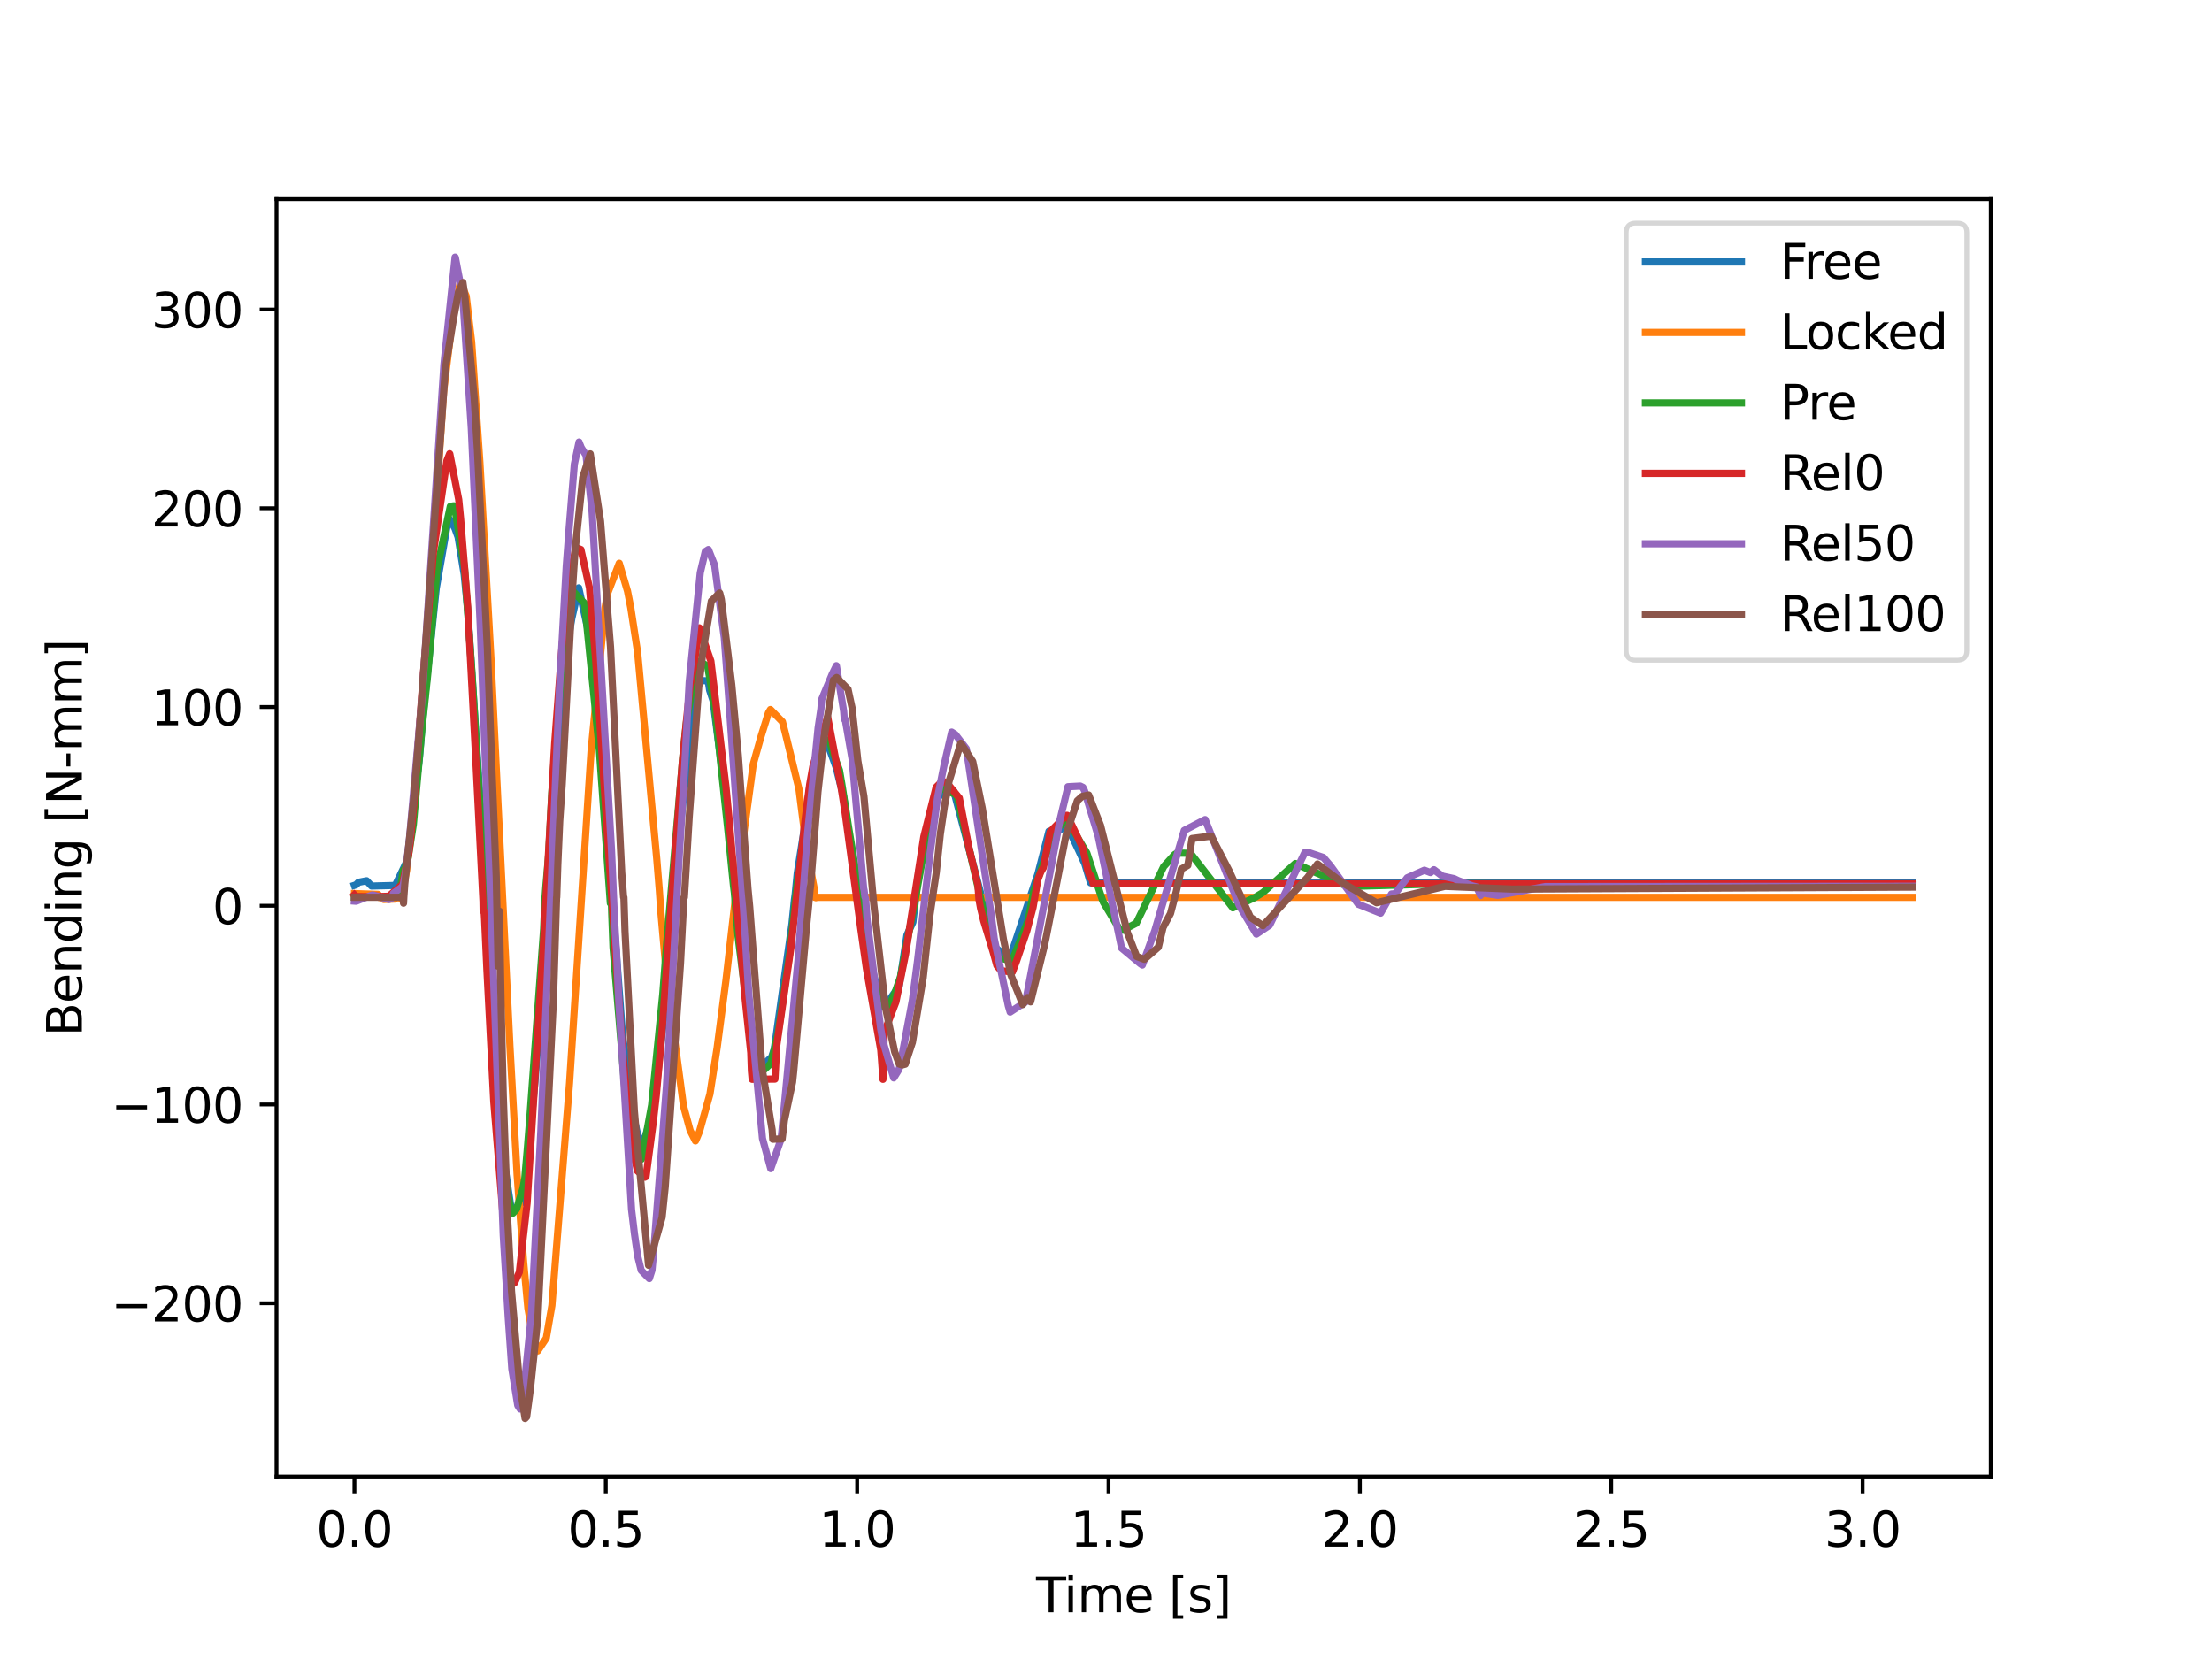 <?xml version="1.0" encoding="utf-8" standalone="no"?>
<!DOCTYPE svg PUBLIC "-//W3C//DTD SVG 1.1//EN"
  "http://www.w3.org/Graphics/SVG/1.1/DTD/svg11.dtd">
<svg xmlns:xlink="http://www.w3.org/1999/xlink" width="460.8pt" height="345.6pt" viewBox="0 0 460.8 345.6" xmlns="http://www.w3.org/2000/svg" version="1.1">
 <defs>
  <style type="text/css">*{stroke-linejoin: round; stroke-linecap: butt}</style>
 </defs>
 <g id="figure_1">
  <g id="patch_1">
   <path d="M 0 345.6 
L 460.8 345.6 
L 460.8 0 
L 0 0 
z
" style="fill: #ffffff"/>
  </g>
  <g id="axes_1">
   <g id="patch_2">
    <path d="M 57.6 307.584 
L 414.72 307.584 
L 414.72 41.472 
L 57.6 41.472 
z
" style="fill: #ffffff"/>
   </g>
   <g id="matplotlib.axis_1">
    <g id="xtick_1">
     <g id="line2d_1">
      <defs>
       <path id="m2ed8a2e2c5" d="M 0 0 
L 0 3.5 
" style="stroke: #000000; stroke-width: 0.8"/>
      </defs>
      <g>
       <use xlink:href="#m2ed8a2e2c5" x="73.833" y="307.584" style="stroke: #000000; stroke-width: 0.8"/>
      </g>
     </g>
     <g id="text_1">
      <!-- 0.0 -->
      <g transform="translate(65.881 322.182) scale(0.1 -0.1)">
       <defs>
        <path id="DejaVuSans-30" d="M 2034 4250 
Q 1547 4250 1301 3770 
Q 1056 3291 1056 2328 
Q 1056 1369 1301 889 
Q 1547 409 2034 409 
Q 2525 409 2770 889 
Q 3016 1369 3016 2328 
Q 3016 3291 2770 3770 
Q 2525 4250 2034 4250 
z
M 2034 4750 
Q 2819 4750 3233 4129 
Q 3647 3509 3647 2328 
Q 3647 1150 3233 529 
Q 2819 -91 2034 -91 
Q 1250 -91 836 529 
Q 422 1150 422 2328 
Q 422 3509 836 4129 
Q 1250 4750 2034 4750 
z
" transform="scale(0.016)"/>
        <path id="DejaVuSans-2e" d="M 684 794 
L 1344 794 
L 1344 0 
L 684 0 
L 684 794 
z
" transform="scale(0.016)"/>
       </defs>
       <use xlink:href="#DejaVuSans-30"/>
       <use xlink:href="#DejaVuSans-2e" x="63.623"/>
       <use xlink:href="#DejaVuSans-30" x="95.41"/>
      </g>
     </g>
    </g>
    <g id="xtick_2">
     <g id="line2d_2">
      <g>
       <use xlink:href="#m2ed8a2e2c5" x="126.196" y="307.584" style="stroke: #000000; stroke-width: 0.8"/>
      </g>
     </g>
     <g id="text_2">
      <!-- 0.5 -->
      <g transform="translate(118.245 322.182) scale(0.1 -0.1)">
       <defs>
        <path id="DejaVuSans-35" d="M 691 4666 
L 3169 4666 
L 3169 4134 
L 1269 4134 
L 1269 2991 
Q 1406 3038 1543 3061 
Q 1681 3084 1819 3084 
Q 2600 3084 3056 2656 
Q 3513 2228 3513 1497 
Q 3513 744 3044 326 
Q 2575 -91 1722 -91 
Q 1428 -91 1123 -41 
Q 819 9 494 109 
L 494 744 
Q 775 591 1075 516 
Q 1375 441 1709 441 
Q 2250 441 2565 725 
Q 2881 1009 2881 1497 
Q 2881 1984 2565 2268 
Q 2250 2553 1709 2553 
Q 1456 2553 1204 2497 
Q 953 2441 691 2322 
L 691 4666 
z
" transform="scale(0.016)"/>
       </defs>
       <use xlink:href="#DejaVuSans-30"/>
       <use xlink:href="#DejaVuSans-2e" x="63.623"/>
       <use xlink:href="#DejaVuSans-35" x="95.41"/>
      </g>
     </g>
    </g>
    <g id="xtick_3">
     <g id="line2d_3">
      <g>
       <use xlink:href="#m2ed8a2e2c5" x="178.56" y="307.584" style="stroke: #000000; stroke-width: 0.8"/>
      </g>
     </g>
     <g id="text_3">
      <!-- 1.0 -->
      <g transform="translate(170.608 322.182) scale(0.1 -0.1)">
       <defs>
        <path id="DejaVuSans-31" d="M 794 531 
L 1825 531 
L 1825 4091 
L 703 3866 
L 703 4441 
L 1819 4666 
L 2450 4666 
L 2450 531 
L 3481 531 
L 3481 0 
L 794 0 
L 794 531 
z
" transform="scale(0.016)"/>
       </defs>
       <use xlink:href="#DejaVuSans-31"/>
       <use xlink:href="#DejaVuSans-2e" x="63.623"/>
       <use xlink:href="#DejaVuSans-30" x="95.41"/>
      </g>
     </g>
    </g>
    <g id="xtick_4">
     <g id="line2d_4">
      <g>
       <use xlink:href="#m2ed8a2e2c5" x="230.924" y="307.584" style="stroke: #000000; stroke-width: 0.8"/>
      </g>
     </g>
     <g id="text_4">
      <!-- 1.5 -->
      <g transform="translate(222.972 322.182) scale(0.1 -0.1)">
       <use xlink:href="#DejaVuSans-31"/>
       <use xlink:href="#DejaVuSans-2e" x="63.623"/>
       <use xlink:href="#DejaVuSans-35" x="95.41"/>
      </g>
     </g>
    </g>
    <g id="xtick_5">
     <g id="line2d_5">
      <g>
       <use xlink:href="#m2ed8a2e2c5" x="283.287" y="307.584" style="stroke: #000000; stroke-width: 0.8"/>
      </g>
     </g>
     <g id="text_5">
      <!-- 2.0 -->
      <g transform="translate(275.336 322.182) scale(0.1 -0.1)">
       <defs>
        <path id="DejaVuSans-32" d="M 1228 531 
L 3431 531 
L 3431 0 
L 469 0 
L 469 531 
Q 828 903 1448 1529 
Q 2069 2156 2228 2338 
Q 2531 2678 2651 2914 
Q 2772 3150 2772 3378 
Q 2772 3750 2511 3984 
Q 2250 4219 1831 4219 
Q 1534 4219 1204 4116 
Q 875 4013 500 3803 
L 500 4441 
Q 881 4594 1212 4672 
Q 1544 4750 1819 4750 
Q 2544 4750 2975 4387 
Q 3406 4025 3406 3419 
Q 3406 3131 3298 2873 
Q 3191 2616 2906 2266 
Q 2828 2175 2409 1742 
Q 1991 1309 1228 531 
z
" transform="scale(0.016)"/>
       </defs>
       <use xlink:href="#DejaVuSans-32"/>
       <use xlink:href="#DejaVuSans-2e" x="63.623"/>
       <use xlink:href="#DejaVuSans-30" x="95.41"/>
      </g>
     </g>
    </g>
    <g id="xtick_6">
     <g id="line2d_6">
      <g>
       <use xlink:href="#m2ed8a2e2c5" x="335.651" y="307.584" style="stroke: #000000; stroke-width: 0.8"/>
      </g>
     </g>
     <g id="text_6">
      <!-- 2.5 -->
      <g transform="translate(327.699 322.182) scale(0.1 -0.1)">
       <use xlink:href="#DejaVuSans-32"/>
       <use xlink:href="#DejaVuSans-2e" x="63.623"/>
       <use xlink:href="#DejaVuSans-35" x="95.41"/>
      </g>
     </g>
    </g>
    <g id="xtick_7">
     <g id="line2d_7">
      <g>
       <use xlink:href="#m2ed8a2e2c5" x="388.015" y="307.584" style="stroke: #000000; stroke-width: 0.8"/>
      </g>
     </g>
     <g id="text_7">
      <!-- 3.0 -->
      <g transform="translate(380.063 322.182) scale(0.1 -0.1)">
       <defs>
        <path id="DejaVuSans-33" d="M 2597 2516 
Q 3050 2419 3304 2112 
Q 3559 1806 3559 1356 
Q 3559 666 3084 287 
Q 2609 -91 1734 -91 
Q 1441 -91 1130 -33 
Q 819 25 488 141 
L 488 750 
Q 750 597 1062 519 
Q 1375 441 1716 441 
Q 2309 441 2620 675 
Q 2931 909 2931 1356 
Q 2931 1769 2642 2001 
Q 2353 2234 1838 2234 
L 1294 2234 
L 1294 2753 
L 1863 2753 
Q 2328 2753 2575 2939 
Q 2822 3125 2822 3475 
Q 2822 3834 2567 4026 
Q 2313 4219 1838 4219 
Q 1578 4219 1281 4162 
Q 984 4106 628 3988 
L 628 4550 
Q 988 4650 1302 4700 
Q 1616 4750 1894 4750 
Q 2613 4750 3031 4423 
Q 3450 4097 3450 3541 
Q 3450 3153 3228 2886 
Q 3006 2619 2597 2516 
z
" transform="scale(0.016)"/>
       </defs>
       <use xlink:href="#DejaVuSans-33"/>
       <use xlink:href="#DejaVuSans-2e" x="63.623"/>
       <use xlink:href="#DejaVuSans-30" x="95.41"/>
      </g>
     </g>
    </g>
    <g id="text_8">
     <!-- Time [s] -->
     <g transform="translate(215.831 335.861) scale(0.1 -0.1)">
      <defs>
       <path id="DejaVuSans-54" d="M -19 4666 
L 3928 4666 
L 3928 4134 
L 2272 4134 
L 2272 0 
L 1638 0 
L 1638 4134 
L -19 4134 
L -19 4666 
z
" transform="scale(0.016)"/>
       <path id="DejaVuSans-69" d="M 603 3500 
L 1178 3500 
L 1178 0 
L 603 0 
L 603 3500 
z
M 603 4863 
L 1178 4863 
L 1178 4134 
L 603 4134 
L 603 4863 
z
" transform="scale(0.016)"/>
       <path id="DejaVuSans-6d" d="M 3328 2828 
Q 3544 3216 3844 3400 
Q 4144 3584 4550 3584 
Q 5097 3584 5394 3201 
Q 5691 2819 5691 2113 
L 5691 0 
L 5113 0 
L 5113 2094 
Q 5113 2597 4934 2840 
Q 4756 3084 4391 3084 
Q 3944 3084 3684 2787 
Q 3425 2491 3425 1978 
L 3425 0 
L 2847 0 
L 2847 2094 
Q 2847 2600 2669 2842 
Q 2491 3084 2119 3084 
Q 1678 3084 1418 2786 
Q 1159 2488 1159 1978 
L 1159 0 
L 581 0 
L 581 3500 
L 1159 3500 
L 1159 2956 
Q 1356 3278 1631 3431 
Q 1906 3584 2284 3584 
Q 2666 3584 2933 3390 
Q 3200 3197 3328 2828 
z
" transform="scale(0.016)"/>
       <path id="DejaVuSans-65" d="M 3597 1894 
L 3597 1613 
L 953 1613 
Q 991 1019 1311 708 
Q 1631 397 2203 397 
Q 2534 397 2845 478 
Q 3156 559 3463 722 
L 3463 178 
Q 3153 47 2828 -22 
Q 2503 -91 2169 -91 
Q 1331 -91 842 396 
Q 353 884 353 1716 
Q 353 2575 817 3079 
Q 1281 3584 2069 3584 
Q 2775 3584 3186 3129 
Q 3597 2675 3597 1894 
z
M 3022 2063 
Q 3016 2534 2758 2815 
Q 2500 3097 2075 3097 
Q 1594 3097 1305 2825 
Q 1016 2553 972 2059 
L 3022 2063 
z
" transform="scale(0.016)"/>
       <path id="DejaVuSans-20" transform="scale(0.016)"/>
       <path id="DejaVuSans-5b" d="M 550 4863 
L 1875 4863 
L 1875 4416 
L 1125 4416 
L 1125 -397 
L 1875 -397 
L 1875 -844 
L 550 -844 
L 550 4863 
z
" transform="scale(0.016)"/>
       <path id="DejaVuSans-73" d="M 2834 3397 
L 2834 2853 
Q 2591 2978 2328 3040 
Q 2066 3103 1784 3103 
Q 1356 3103 1142 2972 
Q 928 2841 928 2578 
Q 928 2378 1081 2264 
Q 1234 2150 1697 2047 
L 1894 2003 
Q 2506 1872 2764 1633 
Q 3022 1394 3022 966 
Q 3022 478 2636 193 
Q 2250 -91 1575 -91 
Q 1294 -91 989 -36 
Q 684 19 347 128 
L 347 722 
Q 666 556 975 473 
Q 1284 391 1588 391 
Q 1994 391 2212 530 
Q 2431 669 2431 922 
Q 2431 1156 2273 1281 
Q 2116 1406 1581 1522 
L 1381 1569 
Q 847 1681 609 1914 
Q 372 2147 372 2553 
Q 372 3047 722 3315 
Q 1072 3584 1716 3584 
Q 2034 3584 2315 3537 
Q 2597 3491 2834 3397 
z
" transform="scale(0.016)"/>
       <path id="DejaVuSans-5d" d="M 1947 4863 
L 1947 -844 
L 622 -844 
L 622 -397 
L 1369 -397 
L 1369 4416 
L 622 4416 
L 622 4863 
L 1947 4863 
z
" transform="scale(0.016)"/>
      </defs>
      <use xlink:href="#DejaVuSans-54"/>
      <use xlink:href="#DejaVuSans-69" x="57.959"/>
      <use xlink:href="#DejaVuSans-6d" x="85.742"/>
      <use xlink:href="#DejaVuSans-65" x="183.154"/>
      <use xlink:href="#DejaVuSans-20" x="244.678"/>
      <use xlink:href="#DejaVuSans-5b" x="276.465"/>
      <use xlink:href="#DejaVuSans-73" x="315.479"/>
      <use xlink:href="#DejaVuSans-5d" x="367.578"/>
     </g>
    </g>
   </g>
   <g id="matplotlib.axis_2">
    <g id="ytick_1">
     <g id="line2d_8">
      <defs>
       <path id="mc72d7343e3" d="M 0 0 
L -3.5 0 
" style="stroke: #000000; stroke-width: 0.8"/>
      </defs>
      <g>
       <use xlink:href="#mc72d7343e3" x="57.6" y="271.494" style="stroke: #000000; stroke-width: 0.8"/>
      </g>
     </g>
     <g id="text_9">
      <!-- −200 -->
      <g transform="translate(23.133 275.293) scale(0.1 -0.1)">
       <defs>
        <path id="DejaVuSans-2212" d="M 678 2272 
L 4684 2272 
L 4684 1741 
L 678 1741 
L 678 2272 
z
" transform="scale(0.016)"/>
       </defs>
       <use xlink:href="#DejaVuSans-2212"/>
       <use xlink:href="#DejaVuSans-32" x="83.789"/>
       <use xlink:href="#DejaVuSans-30" x="147.412"/>
       <use xlink:href="#DejaVuSans-30" x="211.035"/>
      </g>
     </g>
    </g>
    <g id="ytick_2">
     <g id="line2d_9">
      <g>
       <use xlink:href="#mc72d7343e3" x="57.6" y="230.091" style="stroke: #000000; stroke-width: 0.8"/>
      </g>
     </g>
     <g id="text_10">
      <!-- −100 -->
      <g transform="translate(23.133 233.89) scale(0.1 -0.1)">
       <use xlink:href="#DejaVuSans-2212"/>
       <use xlink:href="#DejaVuSans-31" x="83.789"/>
       <use xlink:href="#DejaVuSans-30" x="147.412"/>
       <use xlink:href="#DejaVuSans-30" x="211.035"/>
      </g>
     </g>
    </g>
    <g id="ytick_3">
     <g id="line2d_10">
      <g>
       <use xlink:href="#mc72d7343e3" x="57.6" y="188.688" style="stroke: #000000; stroke-width: 0.8"/>
      </g>
     </g>
     <g id="text_11">
      <!-- 0 -->
      <g transform="translate(44.237 192.487) scale(0.1 -0.1)">
       <use xlink:href="#DejaVuSans-30"/>
      </g>
     </g>
    </g>
    <g id="ytick_4">
     <g id="line2d_11">
      <g>
       <use xlink:href="#mc72d7343e3" x="57.6" y="147.284" style="stroke: #000000; stroke-width: 0.8"/>
      </g>
     </g>
     <g id="text_12">
      <!-- 100 -->
      <g transform="translate(31.512 151.083) scale(0.1 -0.1)">
       <use xlink:href="#DejaVuSans-31"/>
       <use xlink:href="#DejaVuSans-30" x="63.623"/>
       <use xlink:href="#DejaVuSans-30" x="127.246"/>
      </g>
     </g>
    </g>
    <g id="ytick_5">
     <g id="line2d_12">
      <g>
       <use xlink:href="#mc72d7343e3" x="57.6" y="105.881" style="stroke: #000000; stroke-width: 0.8"/>
      </g>
     </g>
     <g id="text_13">
      <!-- 200 -->
      <g transform="translate(31.512 109.68) scale(0.1 -0.1)">
       <use xlink:href="#DejaVuSans-32"/>
       <use xlink:href="#DejaVuSans-30" x="63.623"/>
       <use xlink:href="#DejaVuSans-30" x="127.246"/>
      </g>
     </g>
    </g>
    <g id="ytick_6">
     <g id="line2d_13">
      <g>
       <use xlink:href="#mc72d7343e3" x="57.6" y="64.478" style="stroke: #000000; stroke-width: 0.8"/>
      </g>
     </g>
     <g id="text_14">
      <!-- 300 -->
      <g transform="translate(31.512 68.277) scale(0.1 -0.1)">
       <use xlink:href="#DejaVuSans-33"/>
       <use xlink:href="#DejaVuSans-30" x="63.623"/>
       <use xlink:href="#DejaVuSans-30" x="127.246"/>
      </g>
     </g>
    </g>
    <g id="text_15">
     <!-- Bending [N-mm] -->
     <g transform="translate(17.053 215.886) rotate(-90) scale(0.1 -0.1)">
      <defs>
       <path id="DejaVuSans-42" d="M 1259 2228 
L 1259 519 
L 2272 519 
Q 2781 519 3026 730 
Q 3272 941 3272 1375 
Q 3272 1813 3026 2020 
Q 2781 2228 2272 2228 
L 1259 2228 
z
M 1259 4147 
L 1259 2741 
L 2194 2741 
Q 2656 2741 2882 2914 
Q 3109 3088 3109 3444 
Q 3109 3797 2882 3972 
Q 2656 4147 2194 4147 
L 1259 4147 
z
M 628 4666 
L 2241 4666 
Q 2963 4666 3353 4366 
Q 3744 4066 3744 3513 
Q 3744 3084 3544 2831 
Q 3344 2578 2956 2516 
Q 3422 2416 3680 2098 
Q 3938 1781 3938 1306 
Q 3938 681 3513 340 
Q 3088 0 2303 0 
L 628 0 
L 628 4666 
z
" transform="scale(0.016)"/>
       <path id="DejaVuSans-6e" d="M 3513 2113 
L 3513 0 
L 2938 0 
L 2938 2094 
Q 2938 2591 2744 2837 
Q 2550 3084 2163 3084 
Q 1697 3084 1428 2787 
Q 1159 2491 1159 1978 
L 1159 0 
L 581 0 
L 581 3500 
L 1159 3500 
L 1159 2956 
Q 1366 3272 1645 3428 
Q 1925 3584 2291 3584 
Q 2894 3584 3203 3211 
Q 3513 2838 3513 2113 
z
" transform="scale(0.016)"/>
       <path id="DejaVuSans-64" d="M 2906 2969 
L 2906 4863 
L 3481 4863 
L 3481 0 
L 2906 0 
L 2906 525 
Q 2725 213 2448 61 
Q 2172 -91 1784 -91 
Q 1150 -91 751 415 
Q 353 922 353 1747 
Q 353 2572 751 3078 
Q 1150 3584 1784 3584 
Q 2172 3584 2448 3432 
Q 2725 3281 2906 2969 
z
M 947 1747 
Q 947 1113 1208 752 
Q 1469 391 1925 391 
Q 2381 391 2643 752 
Q 2906 1113 2906 1747 
Q 2906 2381 2643 2742 
Q 2381 3103 1925 3103 
Q 1469 3103 1208 2742 
Q 947 2381 947 1747 
z
" transform="scale(0.016)"/>
       <path id="DejaVuSans-67" d="M 2906 1791 
Q 2906 2416 2648 2759 
Q 2391 3103 1925 3103 
Q 1463 3103 1205 2759 
Q 947 2416 947 1791 
Q 947 1169 1205 825 
Q 1463 481 1925 481 
Q 2391 481 2648 825 
Q 2906 1169 2906 1791 
z
M 3481 434 
Q 3481 -459 3084 -895 
Q 2688 -1331 1869 -1331 
Q 1566 -1331 1297 -1286 
Q 1028 -1241 775 -1147 
L 775 -588 
Q 1028 -725 1275 -790 
Q 1522 -856 1778 -856 
Q 2344 -856 2625 -561 
Q 2906 -266 2906 331 
L 2906 616 
Q 2728 306 2450 153 
Q 2172 0 1784 0 
Q 1141 0 747 490 
Q 353 981 353 1791 
Q 353 2603 747 3093 
Q 1141 3584 1784 3584 
Q 2172 3584 2450 3431 
Q 2728 3278 2906 2969 
L 2906 3500 
L 3481 3500 
L 3481 434 
z
" transform="scale(0.016)"/>
       <path id="DejaVuSans-4e" d="M 628 4666 
L 1478 4666 
L 3547 763 
L 3547 4666 
L 4159 4666 
L 4159 0 
L 3309 0 
L 1241 3903 
L 1241 0 
L 628 0 
L 628 4666 
z
" transform="scale(0.016)"/>
       <path id="DejaVuSans-2d" d="M 313 2009 
L 1997 2009 
L 1997 1497 
L 313 1497 
L 313 2009 
z
" transform="scale(0.016)"/>
      </defs>
      <use xlink:href="#DejaVuSans-42"/>
      <use xlink:href="#DejaVuSans-65" x="68.604"/>
      <use xlink:href="#DejaVuSans-6e" x="130.127"/>
      <use xlink:href="#DejaVuSans-64" x="193.506"/>
      <use xlink:href="#DejaVuSans-69" x="256.982"/>
      <use xlink:href="#DejaVuSans-6e" x="284.766"/>
      <use xlink:href="#DejaVuSans-67" x="348.145"/>
      <use xlink:href="#DejaVuSans-20" x="411.621"/>
      <use xlink:href="#DejaVuSans-5b" x="443.408"/>
      <use xlink:href="#DejaVuSans-4e" x="482.422"/>
      <use xlink:href="#DejaVuSans-2d" x="557.227"/>
      <use xlink:href="#DejaVuSans-6d" x="593.311"/>
      <use xlink:href="#DejaVuSans-6d" x="690.723"/>
      <use xlink:href="#DejaVuSans-5d" x="788.135"/>
     </g>
    </g>
   </g>
   <g id="line2d_14">
    <path d="M 73.833 184.434 
L 74.157 184.329 
L 74.677 183.804 
L 76.365 183.475 
L 77.404 184.582 
L 82.34 184.454 
L 84.84 179.244 
L 85.294 175.182 
L 85.619 172.402 
L 85.814 170.494 
L 87.372 157.937 
L 87.989 150.268 
L 90.879 122.535 
L 93.411 107.961 
L 93.476 108.01 
L 93.898 108.455 
L 94.775 110.082 
L 95.424 111.881 
L 96.691 119.651 
L 97.437 127.187 
L 98.931 149.777 
L 101.529 190.486 
L 101.756 197.607 
L 102.34 206.54 
L 105.068 242.134 
L 105.879 247.868 
L 106.594 252.488 
L 106.659 252.425 
L 109.029 250.183 
L 109.289 248.483 
L 109.516 246.687 
L 111.431 225.375 
L 112.925 206.516 
L 114.451 180.558 
L 114.971 174.321 
L 115.165 171.59 
L 116.984 145.428 
L 117.308 140.447 
L 117.471 138.494 
L 119.127 128.79 
L 120.555 122.463 
L 120.588 122.603 
L 122.568 131.582 
L 123.315 137.32 
L 124.192 145.059 
L 125.198 156.894 
L 128.932 205.612 
L 129.679 215.629 
L 132.179 233.392 
L 132.698 235.762 
L 133.348 237.998 
L 133.413 237.962 
L 134.225 237.427 
L 134.809 235.492 
L 136.335 230.279 
L 138.835 206.7 
L 139.939 193.477 
L 141.855 170.778 
L 142.666 163.672 
L 143.77 153.144 
L 144.55 147.587 
L 145.491 142.796 
L 145.653 141.778 
L 147.537 141.83 
L 147.829 143.787 
L 148.543 145.962 
L 151.368 167.791 
L 152.472 178.685 
L 153.219 187.372 
L 153.771 191.875 
L 154.615 200.134 
L 154.972 202.494 
L 155.232 203.961 
L 156.628 215.581 
L 157.959 221.741 
L 159.745 221.138 
L 160.751 220.214 
L 161.303 218.486 
L 164.972 192.491 
L 165.492 187.408 
L 165.654 186.242 
L 166.076 181.93 
L 167.472 173.131 
L 168.674 163.976 
L 170.232 158.36 
L 171.109 156.219 
L 171.596 155.315 
L 171.823 154.004 
L 171.888 154.059 
L 172.213 154.437 
L 174.161 159.799 
L 175.687 165.832 
L 175.947 167.334 
L 177.31 177.415 
L 179.194 187.698 
L 179.94 195.305 
L 183.707 209.562 
L 184.129 209.814 
L 184.454 209.453 
L 186.954 205.946 
L 187.019 206.043 
L 187.181 206.299 
L 188.934 194.792 
L 190.168 192.116 
L 191.402 181.492 
L 192.571 176.125 
L 195.266 166.333 
L 196.012 165.46 
L 198.707 164.838 
L 207.247 197.336 
L 210.136 199.584 
L 210.364 199.632 
L 216.24 181.97 
L 218.513 173.176 
L 219.552 173.056 
L 222.474 172.411 
L 224.617 176.974 
L 225.981 179.937 
L 226.988 183.317 
L 227.182 183.903 
L 398.487 183.903 
L 398.487 183.903 
" clip-path="url(#pd33dad69d5)" style="fill: none; stroke: #1f77b4; stroke-width: 1.5; stroke-linecap: square"/>
   </g>
   <g id="line2d_15">
    <path d="M 73.833 186.154 
L 78.768 186.315 
L 78.833 186.506 
L 79.028 186.973 
L 79.742 186.954 
L 79.937 187.379 
L 82.307 187.293 
L 82.469 186.849 
L 82.502 186.857 
L 82.762 186.994 
L 82.794 187.004 
L 82.924 186.866 
L 83.411 186.866 
L 83.638 187.379 
L 83.963 187.364 
L 83.995 183.909 
L 84.093 184.034 
L 84.19 183.776 
L 84.677 181.498 
L 86.755 163.13 
L 89.905 118.921 
L 92.405 81.594 
L 94.191 66.99 
L 95.879 58.735 
L 95.911 58.806 
L 97.113 61.66 
L 98.249 71.225 
L 99.97 96.401 
L 102.275 137.196 
L 103.736 167.312 
L 106.236 218.114 
L 107.73 244.79 
L 109.094 263.067 
L 109.97 272.522 
L 110.944 278.111 
L 112.016 281.425 
L 112.048 281.379 
L 113.802 278.751 
L 114.971 271.961 
L 118.64 225.658 
L 123.12 156.556 
L 126.042 126.608 
L 126.529 123.726 
L 128.997 117.33 
L 129.03 117.433 
L 130.718 123.129 
L 131.4 126.605 
L 132.828 135.903 
L 136.822 179.011 
L 137.342 185.385 
L 137.666 189.975 
L 138.803 202.69 
L 140.166 213.79 
L 142.374 230.35 
L 143.77 235.506 
L 144.874 237.673 
L 144.939 237.578 
L 145.718 235.713 
L 147.894 227.914 
L 149.387 218.288 
L 151.238 204.142 
L 153.641 183.252 
L 156.92 159.165 
L 158.511 153.505 
L 160.07 148.528 
L 160.492 147.81 
L 160.524 147.842 
L 162.992 150.353 
L 163.544 152.503 
L 166.433 164.371 
L 167.992 176.54 
L 169.615 185.103 
L 169.68 186.93 
L 169.778 186.883 
L 169.973 187.021 
L 170.005 186.938 
L 398.487 186.938 
L 398.487 186.938 
" clip-path="url(#pd33dad69d5)" style="fill: none; stroke: #ff7f0e; stroke-width: 1.5; stroke-linecap: square"/>
   </g>
   <g id="line2d_16">
    <path d="M 73.833 186.888 
L 83.346 186.888 
L 83.508 184.401 
L 83.995 181.296 
L 84.418 180.874 
L 84.547 180.103 
L 84.612 180.13 
L 84.937 179.173 
L 86.106 171.74 
L 87.892 151.961 
L 89.093 140.562 
L 91.041 118.547 
L 93.801 105.492 
L 94.515 105.371 
L 94.937 107.073 
L 96.756 118.184 
L 98.314 140.118 
L 100.782 180.802 
L 100.912 183.049 
L 101.204 188.333 
L 102.438 209.562 
L 104.548 236.925 
L 105.555 247.426 
L 106.529 252.653 
L 106.853 252.731 
L 107.6 251.893 
L 108.931 247.594 
L 109.321 245.471 
L 109.808 239.881 
L 110.392 232.604 
L 113.25 193.548 
L 113.542 186.966 
L 113.737 184.395 
L 114.289 178.11 
L 114.938 165.342 
L 116.172 148.915 
L 117.893 130.98 
L 119.224 123.01 
L 119.289 123.075 
L 121.789 125.719 
L 124.874 156.472 
L 127.146 188.165 
L 127.374 188.165 
L 127.439 190.408 
L 127.698 197.34 
L 130.556 231.182 
L 132.763 241.082 
L 133.64 241.474 
L 134.289 238.238 
L 135.751 230.175 
L 138.056 207.205 
L 138.932 195.879 
L 141.595 165.218 
L 142.374 156.286 
L 143.024 150.256 
L 143.575 147.102 
L 145.134 137.743 
L 145.166 137.756 
L 145.589 137.818 
L 145.913 137.909 
L 147.407 138.746 
L 148.9 147.406 
L 151.66 173.194 
L 152.797 184.523 
L 152.991 186.053 
L 153.738 194.963 
L 155.654 210.208 
L 157.31 221.794 
L 157.602 222.393 
L 158.998 223.012 
L 160.589 221.552 
L 162.05 215.495 
L 164.583 197.89 
L 165.881 185.772 
L 166.271 182.186 
L 166.531 181.831 
L 167.44 174.441 
L 167.7 172.741 
L 168.154 168.537 
L 168.479 166.542 
L 170.33 156.766 
L 170.395 156.467 
L 170.427 157.11 
L 170.492 156.474 
L 171.044 157.123 
L 171.141 156.345 
L 171.401 154.056 
L 171.466 154.064 
L 172.83 154.232 
L 173.447 156.711 
L 173.544 156.801 
L 174.875 160.45 
L 175.362 163.293 
L 176.856 172.816 
L 178.349 181.89 
L 178.609 183.492 
L 181.596 203.296 
L 182.311 205.052 
L 182.863 206.467 
L 183.934 209.421 
L 184.194 209.614 
L 184.713 209.624 
L 185.233 209.512 
L 186.434 206.801 
L 187.571 203.52 
L 190.558 187.945 
L 192.928 174.788 
L 195.136 166.244 
L 196.012 164.059 
L 196.077 164.089 
L 199.227 165.62 
L 199.487 166.452 
L 205.331 191.709 
L 207.636 199.566 
L 210.526 199.988 
L 211.078 199.564 
L 214.195 191.704 
L 215.299 185.862 
L 219.617 173.03 
L 222.312 170.846 
L 222.345 170.89 
L 226.403 177.682 
L 229.618 187.365 
L 229.845 187.942 
L 233.287 193.704 
L 234.748 193.83 
L 234.942 193.231 
L 236.696 192.325 
L 242.41 180.536 
L 244.716 177.996 
L 245.267 177.723 
L 247.995 177.753 
L 256.826 189.118 
L 261.404 186.97 
L 263.093 185.928 
L 269.846 179.893 
L 280.723 184.679 
L 300.627 184.102 
L 397.546 184.277 
L 398.487 184.297 
L 398.487 184.297 
" clip-path="url(#pd33dad69d5)" style="fill: none; stroke: #2ca02c; stroke-width: 1.5; stroke-linecap: square"/>
   </g>
   <g id="line2d_17">
    <path d="M 73.833 186.392 
L 74.222 186.768 
L 75.943 186.792 
L 77.274 186.732 
L 77.567 186.56 
L 79.482 186.752 
L 80.976 186.705 
L 83.866 184.181 
L 85.132 177.91 
L 85.424 175.682 
L 86.203 167.594 
L 87.762 146.208 
L 88.184 140.63 
L 90.294 114.971 
L 93.087 95.98 
L 93.671 94.521 
L 93.704 94.562 
L 95.554 104.06 
L 95.944 108.03 
L 97.405 126.007 
L 99.191 159.681 
L 100.619 187.784 
L 100.652 189.835 
L 100.749 189.797 
L 100.847 189.762 
L 100.944 191.351 
L 101.431 202.009 
L 102.86 229.491 
L 105.49 261.782 
L 106.042 265.699 
L 106.107 265.602 
L 106.172 265.572 
L 106.204 265.627 
L 107.146 267.304 
L 107.211 267.187 
L 108.185 265.032 
L 109.808 250.625 
L 113.152 197.383 
L 115.555 154.827 
L 116.951 136.323 
L 117.373 131.856 
L 117.601 127.177 
L 117.86 124.911 
L 118.088 121.321 
L 118.542 120.988 
L 119.971 114.072 
L 120.068 114.1 
L 121.01 114.478 
L 122.796 122.471 
L 124.062 137.145 
L 128.153 197.772 
L 129.517 216.849 
L 131.27 236.071 
L 131.659 238.932 
L 132.796 243.935 
L 134.322 245.239 
L 134.582 245.108 
L 136.108 233.592 
L 136.725 228.118 
L 137.893 215.141 
L 139.939 186.714 
L 142.147 158.599 
L 143.738 142.926 
L 144.42 139.554 
L 145.686 130.793 
L 145.718 130.882 
L 148.089 137.709 
L 151.238 163.949 
L 151.92 171.088 
L 155.232 208.161 
L 156.401 219.3 
L 156.531 223.082 
L 156.693 224.838 
L 161.433 224.792 
L 161.823 217.729 
L 162.148 215.425 
L 164.778 197.249 
L 167.765 170.336 
L 168.674 163.393 
L 169.323 159.709 
L 170.947 154.214 
L 172.408 149.39 
L 172.44 149.51 
L 175.265 164.339 
L 176.044 169.276 
L 179.291 193.317 
L 180.492 201.784 
L 183.48 218.744 
L 183.642 220.809 
L 183.934 224.843 
L 183.999 222.348 
L 184.194 215.299 
L 184.356 214.689 
L 186.629 208.746 
L 188.642 198.777 
L 192.441 174.296 
L 195.006 164.008 
L 195.948 163.072 
L 196.694 162.861 
L 197.409 163.259 
L 199.714 166.113 
L 199.844 166.24 
L 201.857 176.643 
L 203.708 184.331 
L 203.935 187.363 
L 204.26 189.166 
L 204.909 191.81 
L 206.857 198.211 
L 207.669 201.168 
L 208.383 202.022 
L 208.838 202.261 
L 210.916 202.465 
L 211.76 200.216 
L 213.903 193.94 
L 215.201 189.029 
L 216.208 183.234 
L 216.792 181.7 
L 217.377 180.7 
L 218.773 173.26 
L 222.117 169.862 
L 222.345 169.859 
L 225.559 176.691 
L 226.565 181.163 
L 226.858 182.062 
L 227.117 182.811 
L 227.215 182.638 
L 227.312 182.465 
L 227.345 182.598 
L 227.734 184.12 
L 398.487 184.12 
L 398.487 184.12 
" clip-path="url(#pd33dad69d5)" style="fill: none; stroke: #d62728; stroke-width: 1.5; stroke-linecap: square"/>
   </g>
   <g id="line2d_18">
    <path d="M 73.833 187.719 
L 74.19 187.746 
L 76.268 186.921 
L 77.177 186.583 
L 77.632 186.437 
L 81.008 187.39 
L 81.625 187.12 
L 81.95 186.088 
L 83.768 184.772 
L 84.028 184.164 
L 84.418 182.201 
L 85.262 175.115 
L 87.957 144.788 
L 92.47 75.987 
L 94.808 53.568 
L 94.872 53.735 
L 96.398 61.8 
L 98.184 89.292 
L 100.035 130.126 
L 104.84 257.371 
L 105.879 274.527 
L 106.626 285.179 
L 107.86 292.79 
L 108.347 293.517 
L 109.126 289.571 
L 110.717 273.65 
L 112.665 235.691 
L 116.497 144.397 
L 117.958 117.973 
L 118.51 110.626 
L 119.646 96.701 
L 120.62 92.086 
L 120.653 92.192 
L 121.075 93.24 
L 122.081 94.851 
L 123.347 106.708 
L 127.374 176.866 
L 127.893 188.743 
L 128.055 192.207 
L 128.12 193.2 
L 128.315 196.597 
L 128.413 197.776 
L 128.9 208.437 
L 129.971 225.563 
L 130.75 238.445 
L 131.562 251.972 
L 132.179 257.11 
L 132.828 261.616 
L 133.575 264.643 
L 134.679 265.775 
L 135.264 266.351 
L 135.296 266.26 
L 135.815 264.622 
L 136.108 261.565 
L 138.835 226.256 
L 141.53 177.747 
L 142.536 161.503 
L 143.575 142.058 
L 145.881 119.307 
L 146.92 114.905 
L 147.569 114.484 
L 147.602 114.535 
L 148.868 117.73 
L 150.881 132.856 
L 151.823 145.585 
L 154.875 189.202 
L 155.979 206.912 
L 158.836 237.152 
L 160.557 243.449 
L 160.589 243.36 
L 162.7 237.329 
L 162.894 235.497 
L 166.239 199.989 
L 168.219 173.774 
L 170.427 151.621 
L 171.012 147.674 
L 171.174 145.709 
L 173.349 140.472 
L 174.226 138.678 
L 174.258 138.815 
L 175.752 148.189 
L 175.882 149.824 
L 176.077 149.857 
L 177.505 158.134 
L 179.356 178.729 
L 179.908 185.024 
L 180.005 185.449 
L 180.168 186.805 
L 180.33 187.213 
L 180.655 191.885 
L 183.48 214.405 
L 183.934 216.912 
L 186.174 224.544 
L 186.239 224.453 
L 187.213 222.877 
L 187.506 222.026 
L 190.071 208.319 
L 191.175 199.845 
L 193.74 177.84 
L 195.331 166.036 
L 196.597 159.695 
L 198.253 152.506 
L 199 152.99 
L 201.305 155.98 
L 206.5 190.678 
L 207.117 195.506 
L 210.039 209.497 
L 210.429 210.83 
L 210.493 210.788 
L 213.643 208.725 
L 220.819 170.778 
L 222.474 163.889 
L 224.39 163.787 
L 225.039 163.753 
L 225.591 164.018 
L 225.916 164.697 
L 228.773 174.196 
L 233.644 197.497 
L 237.507 200.721 
L 237.962 201.034 
L 237.994 200.983 
L 240.56 193.872 
L 246.696 172.992 
L 251.047 170.734 
L 258.158 188.654 
L 261.729 194.581 
L 261.794 194.54 
L 264.456 192.755 
L 264.651 192.395 
L 271.827 177.591 
L 272.346 177.507 
L 275.691 178.634 
L 277.152 180.344 
L 282.964 188.377 
L 287.607 190.223 
L 289.879 186.233 
L 290.594 186.192 
L 293.159 182.856 
L 296.73 181.285 
L 297.997 181.773 
L 298.711 181.178 
L 300.464 182.506 
L 302.932 183.042 
L 303.744 183.435 
L 306.731 184.545 
L 307.64 184.772 
L 308.419 186.555 
L 308.452 186.485 
L 308.776 186.031 
L 312.056 186.514 
L 321.926 184.69 
L 398.487 184.631 
L 398.487 184.631 
" clip-path="url(#pd33dad69d5)" style="fill: none; stroke: #9467bd; stroke-width: 1.5; stroke-linecap: square"/>
   </g>
   <g id="line2d_19">
    <path d="M 73.833 186.928 
L 84.028 186.928 
L 84.06 188.151 
L 84.125 186.88 
L 84.32 184.157 
L 86.301 165.087 
L 87.372 152.096 
L 89.872 117.517 
L 92.762 76.912 
L 94.45 66.504 
L 95.489 60.928 
L 96.431 58.853 
L 96.853 61.847 
L 98.769 82.781 
L 99.451 93.658 
L 101.529 135.098 
L 102.535 161.815 
L 103.379 182.642 
L 103.769 201.299 
L 103.801 201.2 
L 103.996 200.279 
L 104.061 189.826 
L 104.126 195.01 
L 104.386 209.279 
L 104.84 228.281 
L 105.749 253.91 
L 106.561 269.021 
L 108.217 288.051 
L 109.386 295.488 
L 109.451 295.419 
L 109.711 295.143 
L 110.522 289.081 
L 112.048 274.517 
L 115.295 208.09 
L 115.945 186.928 
L 115.977 186.928 
L 116.204 180.023 
L 116.594 171.095 
L 117.114 163.392 
L 119.224 123.301 
L 119.776 114.827 
L 121.399 99.443 
L 122.958 94.548 
L 122.99 94.751 
L 125.101 108.572 
L 127.179 134.747 
L 129.517 181.751 
L 129.906 186.928 
L 129.971 186.928 
L 130.198 193.983 
L 132.147 231.417 
L 132.731 238.214 
L 132.861 239.256 
L 135.101 263.581 
L 135.166 263.359 
L 137.926 253.609 
L 138.575 247.275 
L 141.757 200.691 
L 142.472 186.928 
L 142.569 186.928 
L 142.764 183.781 
L 143.575 170.206 
L 145.556 143.121 
L 146.433 135.745 
L 148.186 125.227 
L 149.907 123.517 
L 149.939 123.569 
L 150.264 124.872 
L 152.439 142.644 
L 153.803 157.384 
L 155.816 185.144 
L 156.173 188.879 
L 157.277 203.332 
L 158.771 222.641 
L 160.719 234.596 
L 160.849 235.349 
L 160.979 237.32 
L 162.927 237.255 
L 163.414 233.369 
L 165.102 225.424 
L 165.33 223.237 
L 167.992 193.291 
L 168.447 188.711 
L 168.739 185.377 
L 168.869 184.425 
L 170.395 164.957 
L 170.914 160.278 
L 171.726 153.378 
L 173.609 141.678 
L 174.291 141.14 
L 176.661 143.585 
L 177.505 147.486 
L 178.707 158.489 
L 179.973 165.923 
L 182.018 188.318 
L 184.454 209.837 
L 186.369 219.104 
L 187.311 221.651 
L 187.96 221.851 
L 188.577 221.688 
L 190.071 217.137 
L 192.311 203.695 
L 193.707 190.726 
L 195.038 181.763 
L 195.883 173.758 
L 196.727 168.016 
L 197.701 162.762 
L 200.136 154.832 
L 200.168 154.879 
L 202.636 158.621 
L 204.617 168.34 
L 209.032 195.635 
L 210.591 203.113 
L 213.059 209.277 
L 213.091 209.228 
L 214.033 207.803 
L 214.065 207.847 
L 214.682 208.7 
L 214.714 208.583 
L 217.507 197.227 
L 217.896 195.451 
L 218.578 191.969 
L 222.052 174.043 
L 224.423 166.813 
L 225.429 165.903 
L 226.793 165.611 
L 229.26 171.95 
L 234.845 194.221 
L 236.793 199.251 
L 238.384 199.838 
L 241.306 197.309 
L 242.28 193.221 
L 243.839 190.3 
L 245.008 185.836 
L 246.079 181.051 
L 247.443 180.277 
L 248.32 174.678 
L 252.313 174.172 
L 256.08 181.461 
L 260.495 191.091 
L 263.093 192.834 
L 272.346 182.829 
L 274.457 179.985 
L 274.489 180.01 
L 279.782 183.988 
L 286.762 188.059 
L 301.016 184.643 
L 314.945 185.218 
L 398.487 184.803 
L 398.487 184.803 
" clip-path="url(#pd33dad69d5)" style="fill: none; stroke: #8c564b; stroke-width: 1.5; stroke-linecap: square"/>
   </g>
   <g id="patch_3">
    <path d="M 57.6 307.584 
L 57.6 41.472 
" style="fill: none; stroke: #000000; stroke-width: 0.8; stroke-linejoin: miter; stroke-linecap: square"/>
   </g>
   <g id="patch_4">
    <path d="M 414.72 307.584 
L 414.72 41.472 
" style="fill: none; stroke: #000000; stroke-width: 0.8; stroke-linejoin: miter; stroke-linecap: square"/>
   </g>
   <g id="patch_5">
    <path d="M 57.6 307.584 
L 414.72 307.584 
" style="fill: none; stroke: #000000; stroke-width: 0.8; stroke-linejoin: miter; stroke-linecap: square"/>
   </g>
   <g id="patch_6">
    <path d="M 57.6 41.472 
L 414.72 41.472 
" style="fill: none; stroke: #000000; stroke-width: 0.8; stroke-linejoin: miter; stroke-linecap: square"/>
   </g>
   <g id="legend_1">
    <g id="patch_7">
     <path d="M 340.776 137.541 
L 407.72 137.541 
Q 409.72 137.541 409.72 135.541 
L 409.72 48.472 
Q 409.72 46.472 407.72 46.472 
L 340.776 46.472 
Q 338.776 46.472 338.776 48.472 
L 338.776 135.541 
Q 338.776 137.541 340.776 137.541 
z
" style="fill: #ffffff; opacity: 0.8; stroke: #cccccc; stroke-linejoin: miter"/>
    </g>
    <g id="line2d_20">
     <path d="M 342.776 54.57 
L 352.776 54.57 
L 362.776 54.57 
" style="fill: none; stroke: #1f77b4; stroke-width: 1.5; stroke-linecap: square"/>
    </g>
    <g id="text_16">
     <!-- Free -->
     <g transform="translate(370.776 58.07) scale(0.1 -0.1)">
      <defs>
       <path id="DejaVuSans-46" d="M 628 4666 
L 3309 4666 
L 3309 4134 
L 1259 4134 
L 1259 2759 
L 3109 2759 
L 3109 2228 
L 1259 2228 
L 1259 0 
L 628 0 
L 628 4666 
z
" transform="scale(0.016)"/>
       <path id="DejaVuSans-72" d="M 2631 2963 
Q 2534 3019 2420 3045 
Q 2306 3072 2169 3072 
Q 1681 3072 1420 2755 
Q 1159 2438 1159 1844 
L 1159 0 
L 581 0 
L 581 3500 
L 1159 3500 
L 1159 2956 
Q 1341 3275 1631 3429 
Q 1922 3584 2338 3584 
Q 2397 3584 2469 3576 
Q 2541 3569 2628 3553 
L 2631 2963 
z
" transform="scale(0.016)"/>
      </defs>
      <use xlink:href="#DejaVuSans-46"/>
      <use xlink:href="#DejaVuSans-72" x="50.27"/>
      <use xlink:href="#DejaVuSans-65" x="89.133"/>
      <use xlink:href="#DejaVuSans-65" x="150.656"/>
     </g>
    </g>
    <g id="line2d_21">
     <path d="M 342.776 69.249 
L 352.776 69.249 
L 362.776 69.249 
" style="fill: none; stroke: #ff7f0e; stroke-width: 1.5; stroke-linecap: square"/>
    </g>
    <g id="text_17">
     <!-- Locked -->
     <g transform="translate(370.776 72.749) scale(0.1 -0.1)">
      <defs>
       <path id="DejaVuSans-4c" d="M 628 4666 
L 1259 4666 
L 1259 531 
L 3531 531 
L 3531 0 
L 628 0 
L 628 4666 
z
" transform="scale(0.016)"/>
       <path id="DejaVuSans-6f" d="M 1959 3097 
Q 1497 3097 1228 2736 
Q 959 2375 959 1747 
Q 959 1119 1226 758 
Q 1494 397 1959 397 
Q 2419 397 2687 759 
Q 2956 1122 2956 1747 
Q 2956 2369 2687 2733 
Q 2419 3097 1959 3097 
z
M 1959 3584 
Q 2709 3584 3137 3096 
Q 3566 2609 3566 1747 
Q 3566 888 3137 398 
Q 2709 -91 1959 -91 
Q 1206 -91 779 398 
Q 353 888 353 1747 
Q 353 2609 779 3096 
Q 1206 3584 1959 3584 
z
" transform="scale(0.016)"/>
       <path id="DejaVuSans-63" d="M 3122 3366 
L 3122 2828 
Q 2878 2963 2633 3030 
Q 2388 3097 2138 3097 
Q 1578 3097 1268 2742 
Q 959 2388 959 1747 
Q 959 1106 1268 751 
Q 1578 397 2138 397 
Q 2388 397 2633 464 
Q 2878 531 3122 666 
L 3122 134 
Q 2881 22 2623 -34 
Q 2366 -91 2075 -91 
Q 1284 -91 818 406 
Q 353 903 353 1747 
Q 353 2603 823 3093 
Q 1294 3584 2113 3584 
Q 2378 3584 2631 3529 
Q 2884 3475 3122 3366 
z
" transform="scale(0.016)"/>
       <path id="DejaVuSans-6b" d="M 581 4863 
L 1159 4863 
L 1159 1991 
L 2875 3500 
L 3609 3500 
L 1753 1863 
L 3688 0 
L 2938 0 
L 1159 1709 
L 1159 0 
L 581 0 
L 581 4863 
z
" transform="scale(0.016)"/>
      </defs>
      <use xlink:href="#DejaVuSans-4c"/>
      <use xlink:href="#DejaVuSans-6f" x="53.963"/>
      <use xlink:href="#DejaVuSans-63" x="115.145"/>
      <use xlink:href="#DejaVuSans-6b" x="170.125"/>
      <use xlink:href="#DejaVuSans-65" x="224.41"/>
      <use xlink:href="#DejaVuSans-64" x="285.934"/>
     </g>
    </g>
    <g id="line2d_22">
     <path d="M 342.776 83.927 
L 352.776 83.927 
L 362.776 83.927 
" style="fill: none; stroke: #2ca02c; stroke-width: 1.5; stroke-linecap: square"/>
    </g>
    <g id="text_18">
     <!-- Pre -->
     <g transform="translate(370.776 87.427) scale(0.1 -0.1)">
      <defs>
       <path id="DejaVuSans-50" d="M 1259 4147 
L 1259 2394 
L 2053 2394 
Q 2494 2394 2734 2622 
Q 2975 2850 2975 3272 
Q 2975 3691 2734 3919 
Q 2494 4147 2053 4147 
L 1259 4147 
z
M 628 4666 
L 2053 4666 
Q 2838 4666 3239 4311 
Q 3641 3956 3641 3272 
Q 3641 2581 3239 2228 
Q 2838 1875 2053 1875 
L 1259 1875 
L 1259 0 
L 628 0 
L 628 4666 
z
" transform="scale(0.016)"/>
      </defs>
      <use xlink:href="#DejaVuSans-50"/>
      <use xlink:href="#DejaVuSans-72" x="58.553"/>
      <use xlink:href="#DejaVuSans-65" x="97.416"/>
     </g>
    </g>
    <g id="line2d_23">
     <path d="M 342.776 98.605 
L 352.776 98.605 
L 362.776 98.605 
" style="fill: none; stroke: #d62728; stroke-width: 1.5; stroke-linecap: square"/>
    </g>
    <g id="text_19">
     <!-- Rel0 -->
     <g transform="translate(370.776 102.105) scale(0.1 -0.1)">
      <defs>
       <path id="DejaVuSans-52" d="M 2841 2188 
Q 3044 2119 3236 1894 
Q 3428 1669 3622 1275 
L 4263 0 
L 3584 0 
L 2988 1197 
Q 2756 1666 2539 1819 
Q 2322 1972 1947 1972 
L 1259 1972 
L 1259 0 
L 628 0 
L 628 4666 
L 2053 4666 
Q 2853 4666 3247 4331 
Q 3641 3997 3641 3322 
Q 3641 2881 3436 2590 
Q 3231 2300 2841 2188 
z
M 1259 4147 
L 1259 2491 
L 2053 2491 
Q 2509 2491 2742 2702 
Q 2975 2913 2975 3322 
Q 2975 3731 2742 3939 
Q 2509 4147 2053 4147 
L 1259 4147 
z
" transform="scale(0.016)"/>
       <path id="DejaVuSans-6c" d="M 603 4863 
L 1178 4863 
L 1178 0 
L 603 0 
L 603 4863 
z
" transform="scale(0.016)"/>
      </defs>
      <use xlink:href="#DejaVuSans-52"/>
      <use xlink:href="#DejaVuSans-65" x="64.982"/>
      <use xlink:href="#DejaVuSans-6c" x="126.506"/>
      <use xlink:href="#DejaVuSans-30" x="154.289"/>
     </g>
    </g>
    <g id="line2d_24">
     <path d="M 342.776 113.283 
L 352.776 113.283 
L 362.776 113.283 
" style="fill: none; stroke: #9467bd; stroke-width: 1.5; stroke-linecap: square"/>
    </g>
    <g id="text_20">
     <!-- Rel50 -->
     <g transform="translate(370.776 116.783) scale(0.1 -0.1)">
      <use xlink:href="#DejaVuSans-52"/>
      <use xlink:href="#DejaVuSans-65" x="64.982"/>
      <use xlink:href="#DejaVuSans-6c" x="126.506"/>
      <use xlink:href="#DejaVuSans-35" x="154.289"/>
      <use xlink:href="#DejaVuSans-30" x="217.912"/>
     </g>
    </g>
    <g id="line2d_25">
     <path d="M 342.776 127.961 
L 352.776 127.961 
L 362.776 127.961 
" style="fill: none; stroke: #8c564b; stroke-width: 1.5; stroke-linecap: square"/>
    </g>
    <g id="text_21">
     <!-- Rel100 -->
     <g transform="translate(370.776 131.461) scale(0.1 -0.1)">
      <use xlink:href="#DejaVuSans-52"/>
      <use xlink:href="#DejaVuSans-65" x="64.982"/>
      <use xlink:href="#DejaVuSans-6c" x="126.506"/>
      <use xlink:href="#DejaVuSans-31" x="154.289"/>
      <use xlink:href="#DejaVuSans-30" x="217.912"/>
      <use xlink:href="#DejaVuSans-30" x="281.535"/>
     </g>
    </g>
   </g>
  </g>
 </g>
 <defs>
  <clipPath id="pd33dad69d5">
   <rect x="57.6" y="41.472" width="357.12" height="266.112"/>
  </clipPath>
 </defs>
</svg>
